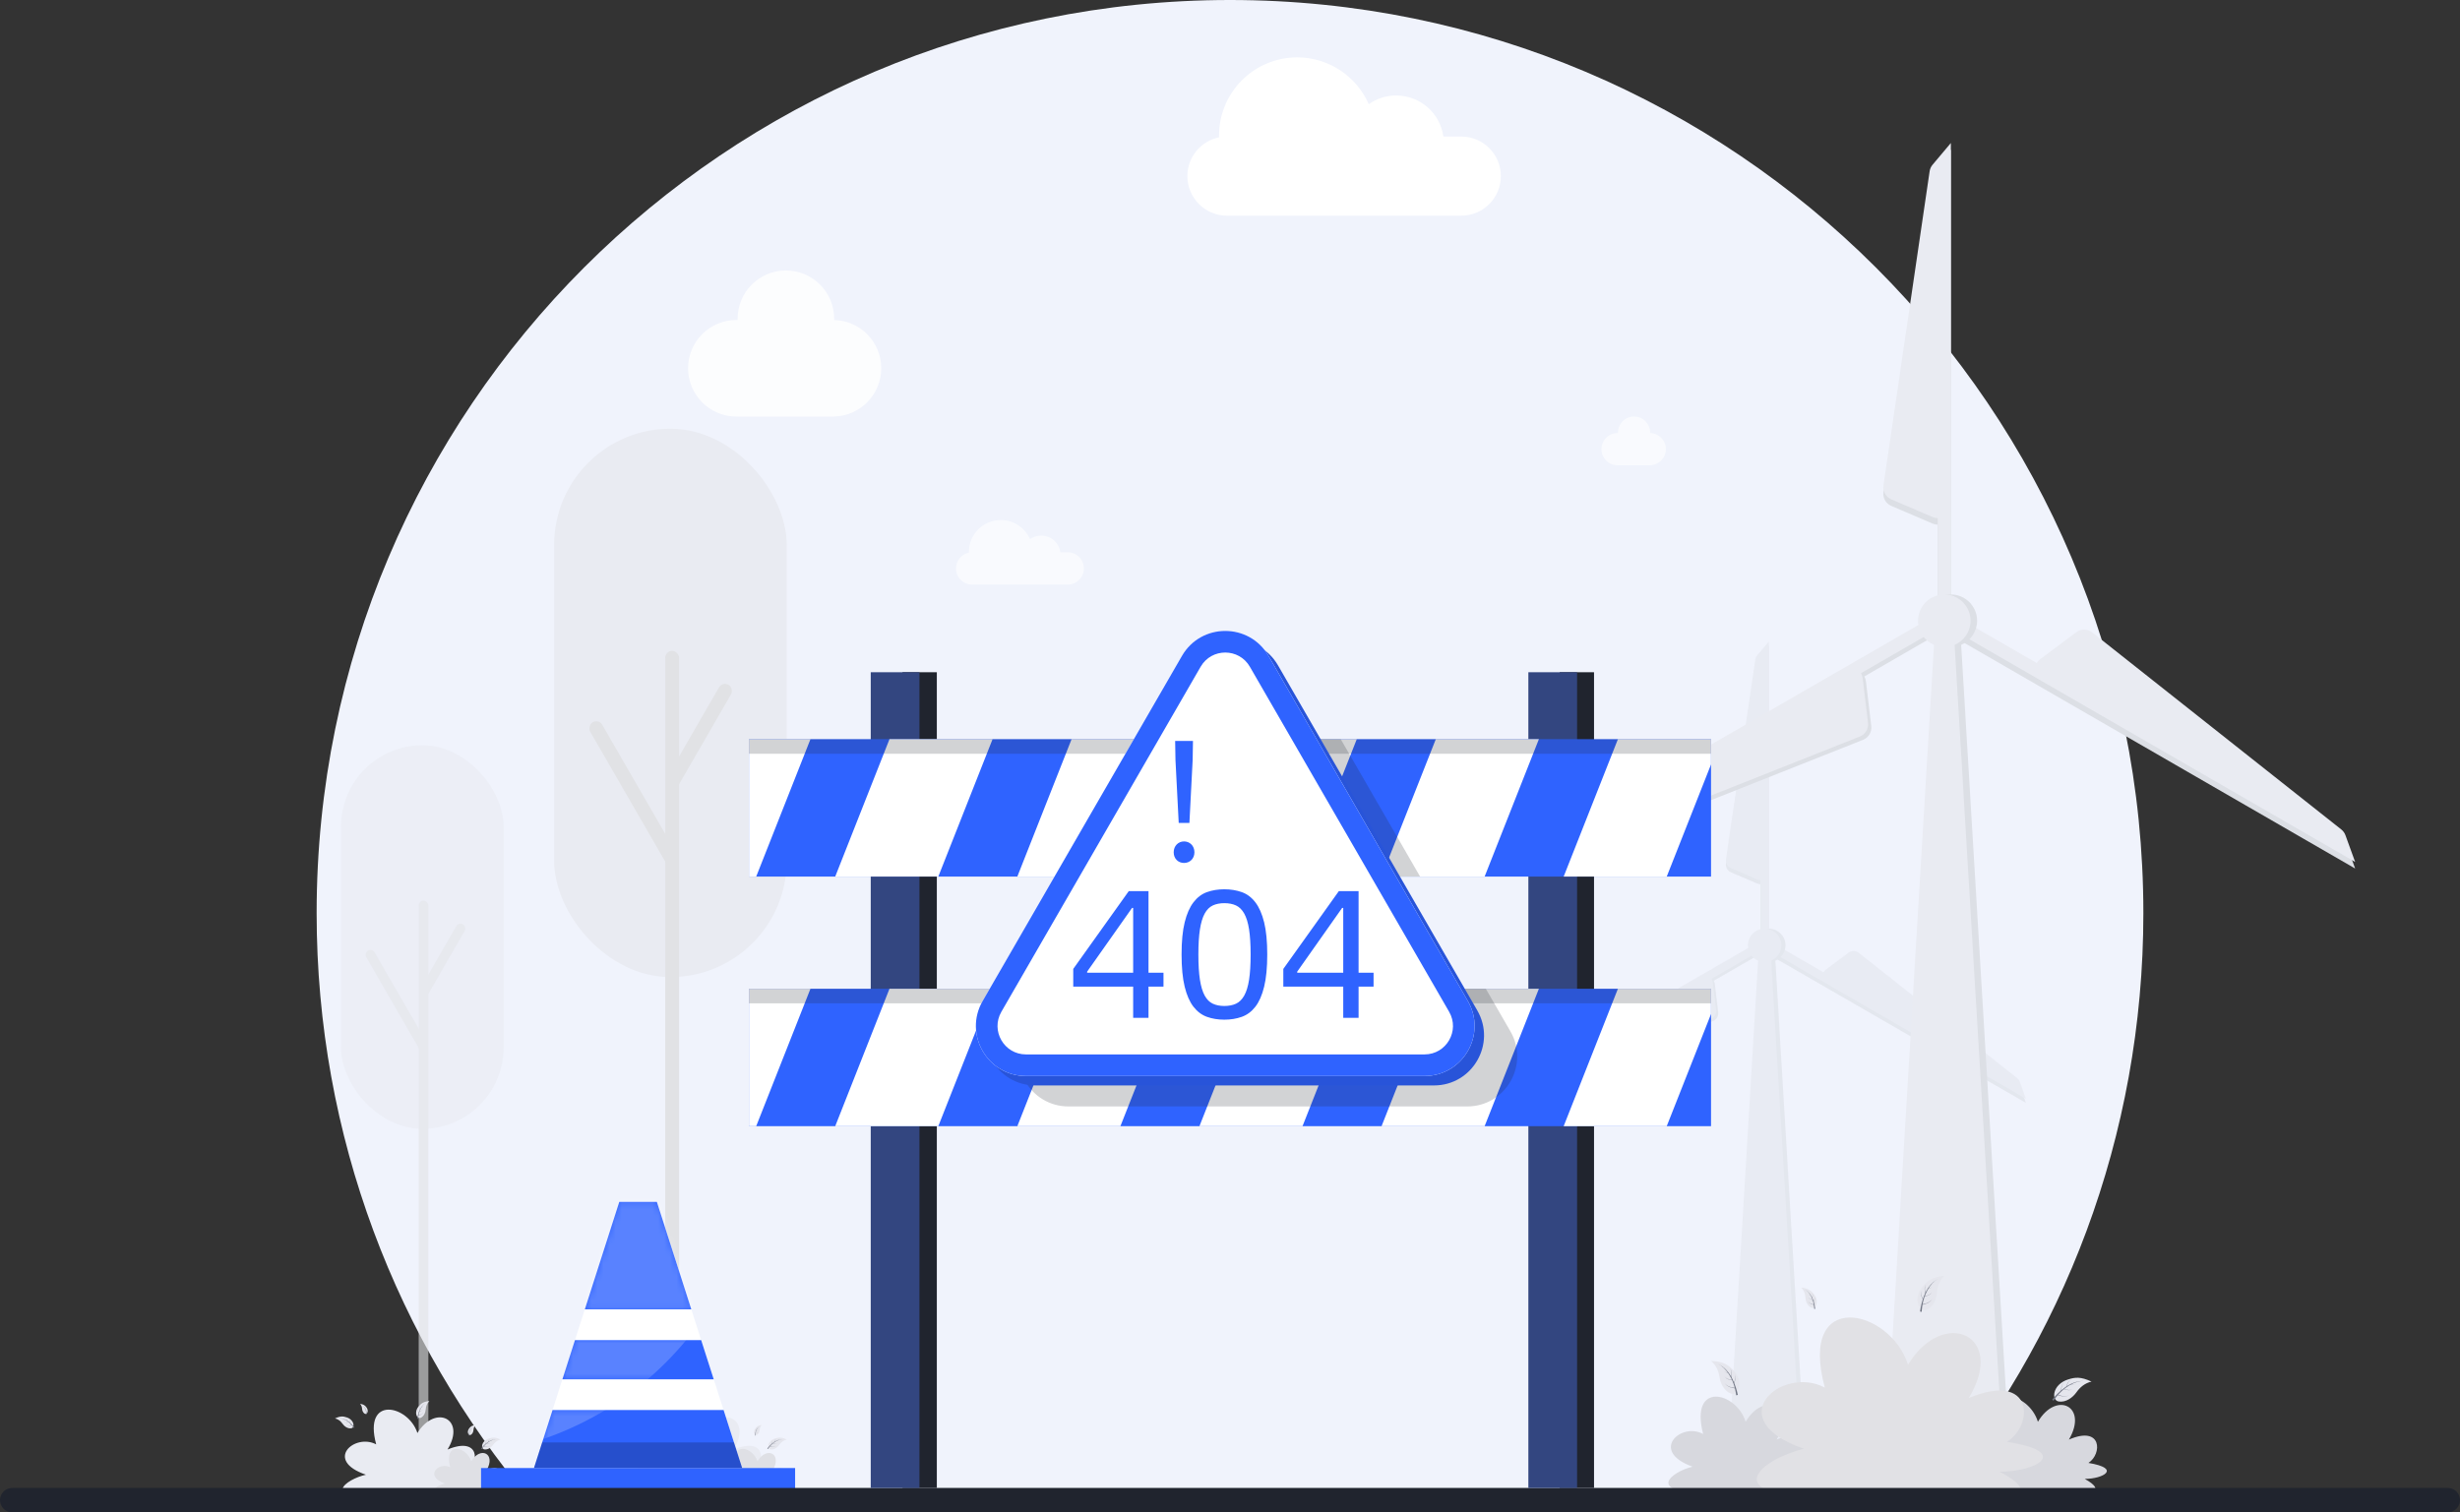 <svg xmlns="http://www.w3.org/2000/svg" xmlns:xlink="http://www.w3.org/1999/xlink" width="404" height="248.429" viewBox="0 0 404 248.429" fill="none">
<rect x="0" y="0" width="404" height="248.429" fill="#333333" stroke="none"/>
<path d="M316.902 246.429C338.807 220.355 352 186.718 352 150C352 67.157 284.843 0 202 0C119.157 0 52 67.157 52 150C52 186.718 65.193 220.355 87.098 246.429L316.902 246.429Z" fill-rule="evenodd"  fill="#F0F3FC" >
</path>
<g opacity="0.15">
<path d="M290.488 106.067L288.579 108.338C288.415 108.533 288.309 108.769 288.272 109.02L283.451 141.836C283.36 142.45 283.695 143.049 284.266 143.294L288.579 145.142C288.758 145.219 288.941 145.254 289.119 145.254L289.119 155.723C289.119 156.102 289.425 156.408 289.804 156.408C290.182 156.408 290.489 156.102 290.489 155.723L290.489 136.543C290.489 136.537 290.489 136.53 290.488 136.523L290.488 106.067Z" fill-rule="evenodd"  fill="#9D9FA4" >
</path>
<path d="M290.488 105.382L288.579 107.653C288.415 107.847 288.309 108.084 288.272 108.335L283.451 141.151C283.36 141.765 283.695 142.364 284.266 142.609L288.579 144.457C288.758 144.534 288.941 144.569 289.119 144.569L289.119 155.039C289.119 155.417 289.425 155.724 289.804 155.724C290.182 155.724 290.489 155.417 290.489 155.039L290.489 135.859C290.489 135.852 290.489 135.845 290.488 135.839L290.488 105.382Z" fill-rule="evenodd"  fill="#BCBEC4" >
</path>
<path d="M246.826 179.518L249.747 180.036C249.998 180.081 250.255 180.055 250.492 179.961L281.321 167.729C281.899 167.5 282.25 166.91 282.176 166.293L281.62 161.634C281.597 161.441 281.537 161.265 281.448 161.111L290.515 155.876C290.842 155.687 290.954 155.268 290.765 154.94C290.576 154.613 290.157 154.5 289.83 154.69L273.219 164.28C273.213 164.283 273.208 164.286 273.202 164.29L246.826 179.518Z" fill-rule="evenodd"  fill="#9D9FA4" >
</path>
<path d="M246.484 179.176L249.405 179.694C249.655 179.738 249.913 179.712 250.149 179.619L280.979 167.386C281.556 167.157 281.907 166.568 281.834 165.951L281.278 161.292C281.255 161.099 281.194 160.923 281.105 160.768L290.172 155.534C290.5 155.344 290.612 154.926 290.423 154.598C290.234 154.27 289.815 154.158 289.487 154.347L272.877 163.937C272.871 163.941 272.865 163.944 272.86 163.947L246.484 179.176Z" fill-rule="evenodd"  fill="#BCBEC4" >
</path>
<path d="M332.712 181.174L331.7 178.385C331.614 178.146 331.462 177.936 331.263 177.778L305.255 157.195C304.767 156.81 304.082 156.8 303.584 157.173L299.827 159.984C299.671 160.1 299.549 160.24 299.46 160.395L290.393 155.16C290.065 154.971 289.646 155.083 289.457 155.411C289.268 155.738 289.38 156.157 289.708 156.346L306.318 165.936C306.324 165.94 306.33 165.943 306.336 165.946L332.712 181.174Z" fill-rule="evenodd"  fill="#9D9FA4" >
</path>
<path d="M332.712 180.489L331.7 177.7C331.614 177.461 331.462 177.251 331.263 177.093L305.255 156.51C304.767 156.125 304.082 156.115 303.584 156.488L299.827 159.299C299.671 159.415 299.549 159.556 299.46 159.71L290.393 154.475C290.065 154.286 289.646 154.398 289.457 154.726C289.268 155.053 289.38 155.472 289.708 155.662L306.318 165.252C306.325 165.255 306.332 165.259 306.339 165.263L332.712 180.489Z" fill-rule="evenodd"  fill="#BCBEC4" >
</path>
<path d="M291.564 157.81C292.543 157.392 293.229 156.42 293.229 155.289C293.229 153.776 292.002 152.549 290.489 152.549C288.976 152.549 287.749 153.776 287.749 155.289C287.749 156.42 288.434 157.391 289.413 157.809L283.982 248.429L296.995 248.429L291.564 157.81Z" fill-rule="evenodd"  fill="#9D9FA4" >
</path>
<path d="M290.879 157.81C291.858 157.392 292.544 156.42 292.544 155.289C292.544 153.776 291.317 152.549 289.804 152.549C288.291 152.549 287.064 153.776 287.064 155.289C287.064 156.42 287.75 157.391 288.728 157.809L283.297 248.429L296.31 248.429L290.879 157.81Z" fill-rule="evenodd"  fill="#BCBEC4" >
</path>
</g>
<g opacity="0.6">
<rect  x="56" y="122.429" width="26.71" height="63" rx="13.355"    fill="#E9EBF2" >
</rect>
<rect  x="68.759" y="147.946" width="1.59" height="98.48" rx="0.795"    fill="#E1E2E5" >
</rect>
<rect  x="75.338" y="151.448" width="1.59" height="13.44" transform="rotate(30 75.338 151.448)" rx="0.795"    fill="#E1E2E5" >
</rect>
<rect  transform="matrix(0.866, -0.5, -0.5, -0.866, 69.201, 172.919)" x="0" y="0" width="1.59" height="18.91" rx="0.795"    fill="#E1E2E5" >
</rect>
</g>
<rect  x="91" y="70.429" width="38.2" height="90.08" rx="19.1"    fill="#E9EBF2" >
</rect>
<rect  x="109.245" y="106.917" width="2.28" height="140.82" rx="1.14"    fill="#E1E2E5" >
</rect>
<rect  x="118.653" y="111.925" width="2.28" height="19.22" transform="rotate(30 118.653 111.925)" rx="1.14"    fill="#E1E2E5" >
</rect>
<rect  transform="matrix(0.866, -0.5, -0.5, -0.866, 109.877, 142.627)" x="0" y="0" width="2.28" height="27.04" rx="1.14"    fill="#E1E2E5" >
</rect>
<g opacity="0.8">
<path d="M136.993 52.567C136.995 52.498 136.996 52.428 136.996 52.359C136.996 47.979 133.445 44.429 129.066 44.429C124.686 44.429 121.136 47.979 121.136 52.359C121.136 52.428 121.136 52.498 121.138 52.567C121.069 52.565 121 52.564 120.93 52.564C116.55 52.564 113 56.115 113 60.494C113 64.874 116.55 68.424 120.93 68.424C120.999 68.424 121.067 68.424 121.136 68.422L121.136 68.429L136.996 68.429L136.996 68.422C141.282 68.315 144.724 64.807 144.724 60.494C144.724 56.181 141.281 52.672 136.993 52.567Z" fill-rule="evenodd"  fill="#FFFFFF" >
</path>
</g>
<g opacity="0.6">
<path d="M271.001 71.141C271.002 71.119 271.002 71.096 271.002 71.074C271.002 69.613 269.818 68.429 268.357 68.429C266.896 68.429 265.712 69.613 265.712 71.074C265.712 71.096 265.712 71.119 265.713 71.141C265.69 71.141 265.668 71.141 265.645 71.141C264.184 71.141 263 72.325 263 73.786C263 75.246 264.184 76.431 265.645 76.431C265.667 76.431 265.69 76.43 265.712 76.43L265.712 76.432L271.002 76.432L271.002 76.43C272.431 76.393 273.578 75.223 273.578 73.786C273.578 72.347 272.43 71.177 271.001 71.141Z" fill-rule="evenodd"  fill="#FFFFFF" >
</path>
</g>
<path d="M224.788 17.116C222.805 12.59 218.287 9.429 213.03 9.429C205.944 9.429 200.2 15.173 200.2 22.259C200.2 22.359 200.201 22.459 200.203 22.558C197.235 23.159 195 25.783 195 28.929C195 32.519 197.91 35.429 201.5 35.429L239.98 35.429C243.57 35.429 246.48 32.519 246.48 28.929C246.48 25.339 243.57 22.429 239.98 22.429L237.042 22.429C236.517 18.62 233.249 15.686 229.296 15.686C227.617 15.686 226.062 16.215 224.788 17.116Z" fill-rule="evenodd"  fill="#FFFFFF" >
</path>
<g opacity="0.6">
<path d="M169.153 88.563C168.344 86.718 166.5 85.429 164.356 85.429C161.465 85.429 159.121 87.772 159.121 90.664C159.121 90.704 159.122 90.744 159.123 90.784C157.912 91.029 157 92.099 157 93.382C157 94.845 158.186 96.032 159.65 96.032L175.35 96.032C176.814 96.032 178 94.845 178 93.382C178 91.918 176.814 90.732 175.35 90.732L174.15 90.732C173.936 89.178 172.603 87.981 170.99 87.981C170.306 87.981 169.672 88.197 169.153 88.563Z" fill-rule="evenodd"  fill="#FFFFFF" >
</path>
</g>
<path d="M320.385 24.568L317.382 28.139C317.124 28.445 316.957 28.816 316.899 29.212L309.318 80.813C309.176 81.78 309.702 82.721 310.6 83.106L317.382 86.012C317.663 86.133 317.951 86.189 318.231 86.189L318.231 102.65C318.231 103.243 318.712 103.725 319.306 103.725C319.899 103.725 320.381 103.243 320.381 102.65L320.381 84.166C320.383 84.122 320.385 84.077 320.385 84.033L320.385 24.568Z" fill-rule="evenodd"  fill="#DCDFE5" >
</path>
<path d="M320.385 23.491L317.382 27.062C317.124 27.368 316.957 27.739 316.899 28.135L309.318 79.736C309.176 80.703 309.702 81.644 310.6 82.029L317.382 84.936C317.663 85.056 317.951 85.112 318.231 85.112L318.231 101.573C318.231 102.166 318.712 102.648 319.306 102.648C319.899 102.648 320.381 102.166 320.381 101.573L320.381 83.089C320.383 83.045 320.385 83.001 320.385 82.956L320.385 23.491Z" fill-rule="evenodd"  fill="#E9EBF2" >
</path>
<path d="M251.727 140.069L256.32 140.884C256.714 140.954 257.119 140.913 257.491 140.765L305.97 121.53C306.878 121.17 307.43 120.243 307.314 119.273L306.44 111.947C306.404 111.643 306.309 111.366 306.169 111.124L320.424 102.893C320.938 102.596 321.114 101.939 320.817 101.425C320.521 100.911 319.863 100.734 319.349 101.031L303.34 110.274C303.301 110.294 303.263 110.314 303.224 110.336L251.727 140.069Z" fill-rule="evenodd"  fill="#DCDFE5" >
</path>
<path d="M251.188 139.53L255.782 140.345C256.175 140.415 256.581 140.374 256.952 140.227L305.431 120.992C306.339 120.631 306.891 119.705 306.775 118.735L305.902 111.408C305.865 111.104 305.77 110.828 305.63 110.585L319.885 102.355C320.4 102.058 320.576 101.4 320.279 100.886C319.982 100.372 319.325 100.196 318.811 100.493L302.801 109.736C302.763 109.755 302.724 109.776 302.686 109.798L251.188 139.53Z" fill-rule="evenodd"  fill="#E9EBF2" >
</path>
<path d="M386.78 142.673L385.189 138.287C385.053 137.911 384.815 137.581 384.501 137.332L343.604 104.966C342.838 104.36 341.759 104.345 340.977 104.93L335.069 109.351C334.824 109.534 334.632 109.755 334.492 109.997L320.237 101.767C319.722 101.47 319.065 101.646 318.768 102.16C318.471 102.674 318.647 103.332 319.162 103.629L335.169 112.871C335.206 112.895 335.244 112.918 335.282 112.94L386.78 142.673Z" fill-rule="evenodd"  fill="#DCDFE5" >
</path>
<path d="M386.78 141.596L385.189 137.21C385.053 136.834 384.815 136.504 384.501 136.255L343.604 103.889C342.838 103.283 341.759 103.268 340.977 103.854L335.069 108.274C334.824 108.457 334.632 108.678 334.492 108.92L320.237 100.69C319.722 100.393 319.065 100.569 318.768 101.083C318.471 101.597 318.647 102.255 319.162 102.552L335.169 111.794C335.206 111.818 335.244 111.841 335.282 111.864L386.78 141.596Z" fill-rule="evenodd"  fill="#E9EBF2" >
</path>
<path d="M322.076 105.936C323.617 105.279 324.697 103.75 324.697 101.969C324.697 99.589 322.767 97.659 320.387 97.659C318.007 97.659 316.077 99.589 316.077 101.969C316.077 103.748 317.155 105.276 318.693 105.934L310.154 248.429L330.615 248.429L322.076 105.936Z" fill-rule="evenodd"  fill="#DCDFE5" >
</path>
<path d="M321 105.936C322.54 105.279 323.62 103.75 323.62 101.969C323.62 99.589 321.69 97.659 319.31 97.659C316.93 97.659 315 99.589 315 101.969C315 103.748 316.078 105.276 317.616 105.934L309.077 248.429L329.538 248.429L321 105.936Z" fill-rule="evenodd"  fill="#E9EBF2" >
</path>
<path d="M329.967 245.429L340.906 245.429C343.319 245.429 345.96 244.949 342.376 242.941C345.394 242.941 348.45 241.229 342.981 240.316C345.244 238.855 345.244 234.108 339.775 236.482C342.981 231.004 337.7 228.447 334.683 233.56C333.174 228.63 325.441 226.804 327.704 235.569C324.082 233.56 318.801 238.376 325.968 240.932C322.761 241.663 317.293 245.429 329.967 245.429Z"   fill="#D7D8DE" >
</path>
<path d="M281.967 245.429L292.906 245.429C295.319 245.429 297.96 244.949 294.376 242.941C297.394 242.941 300.45 241.229 294.981 240.316C297.244 238.855 297.244 234.108 291.775 236.482C294.981 231.004 289.7 228.447 286.683 233.56C285.174 228.63 277.441 226.804 279.704 235.569C276.082 233.56 270.801 238.376 277.968 240.932C274.761 241.663 269.293 245.429 281.967 245.429Z"   fill="#D7D8DE" >
</path>
<path d="M304.116 246.429L325.538 246.429C330.263 246.429 335.434 245.53 328.416 241.764C334.326 241.764 340.312 238.554 329.601 236.843C334.033 234.104 334.033 225.202 323.322 229.653C329.601 219.382 319.259 214.589 313.35 224.175C310.395 214.931 295.252 211.508 299.684 227.941C292.59 224.175 282.248 233.205 296.283 237.998C290.004 239.367 279.296 246.429 304.116 246.429Z"   fill="#E1E1E5" >
</path>
<path d="M280.992 223.572C281.842 224.259 282.26 225.262 282.403 226.26C282.552 227.293 283.151 228.551 284.318 228.933C285.486 229.315 286.553 226.932 284.561 224.982C283.738 224.175 282.981 223.633 280.992 223.572Z"   fill="#E5E6ED" >
</path>
<path d="M285.398 229.146C285.112 227.79 284.302 225.025 282.138 224.049C283.28 224.551 284.766 226.329 285.133 229.213L285.398 229.146Z"   fill="#727785" >
</path>
<path d="M284.306 226.23C284.382 225.91 284.488 225.235 284.123 224.806C284.317 225.03 284.455 225.562 284.242 226.218L284.306 226.23Z"   fill="#727785" >
</path>
<path d="M283.817 225.518C283.647 225.505 283.296 225.45 283.128 225.19C283.215 225.327 283.463 225.486 283.819 225.482L283.817 225.518Z"   fill="#727785" >
</path>
<path d="M284.758 227.216C284.914 226.927 285.19 226.301 284.948 225.793C285.078 226.059 285.075 226.609 284.7 227.188L284.758 227.216Z"   fill="#727785" >
</path>
<path d="M284.528 226.728C284.2 226.705 283.524 226.603 283.225 226.125C283.379 226.378 283.845 226.67 284.535 226.664L284.528 226.728Z"   fill="#727785" >
</path>
<path d="M284.975 228.073C284.534 228.026 283.625 227.855 283.206 227.162C283.423 227.528 284.058 227.964 284.982 227.981L284.975 228.073Z"   fill="#727785" >
</path>
<path d="M343.489 226.96C342.419 227.186 341.591 227.889 341.01 228.713C340.408 229.566 339.303 230.414 338.089 230.224C336.876 230.033 337.009 227.426 339.669 226.594C340.769 226.25 341.69 226.111 343.489 226.96Z"   fill="#E5E6ED" >
</path>
<path d="M337.031 229.922C337.902 228.844 339.88 226.75 342.251 226.864C341.006 226.792 338.874 227.7 337.236 230.102L337.031 229.922Z"   fill="#727785" >
</path>
<path d="M339.329 227.822C339.407 227.503 339.619 226.853 340.139 226.637C339.865 226.748 339.499 227.159 339.392 227.84L339.329 227.822Z"   fill="#727785" >
</path>
<path d="M340.089 227.41C340.245 227.475 340.583 227.586 340.851 227.431C340.711 227.514 340.417 227.543 340.103 227.377L340.089 227.41Z"   fill="#727785" >
</path>
<path d="M338.478 228.494C338.471 228.166 338.509 227.483 338.956 227.141C338.719 227.318 338.472 227.809 338.543 228.496L338.478 228.494Z"   fill="#727785" >
</path>
<path d="M338.905 228.165C339.208 228.293 339.856 228.509 340.339 228.22C340.087 228.374 339.539 228.423 338.928 228.104L338.905 228.165Z"   fill="#727785" >
</path>
<path d="M337.895 229.159C338.309 229.318 339.197 229.579 339.885 229.152C339.526 229.38 338.762 229.479 337.931 229.074L337.895 229.159Z"   fill="#727785" >
</path>
<path d="M319.313 209.569C318.516 210.316 318.171 211.347 318.101 212.352C318.029 213.394 317.522 214.692 316.386 215.158C315.249 215.624 314.012 213.325 315.856 211.235C316.619 210.371 317.335 209.775 319.313 209.569Z"   fill="#E5E6ED" >
</path>
<path d="M315.324 215.449C315.511 214.075 316.118 211.259 318.205 210.129C317.103 210.711 315.75 212.593 315.594 215.496L315.324 215.449Z"   fill="#727785" >
</path>
<path d="M316.202 212.461C316.103 212.148 315.948 211.482 316.281 211.028C316.103 211.265 316.004 211.806 316.265 212.444L316.202 212.461Z"   fill="#727785" >
</path>
<path d="M316.638 211.715C316.806 211.69 317.152 211.61 317.301 211.338C317.224 211.481 316.988 211.658 316.633 211.68L316.638 211.715Z"   fill="#727785" >
</path>
<path d="M315.822 213.478C315.646 213.2 315.325 212.597 315.529 212.072C315.419 212.347 315.462 212.895 315.878 213.445L315.822 213.478Z"   fill="#727785" >
</path>
<path d="M316.017 212.974C316.342 212.927 317.009 212.776 317.272 212.278C317.137 212.541 316.693 212.867 316.005 212.911L316.017 212.974Z"   fill="#727785" >
</path>
<path d="M315.668 214.348C316.104 214.27 316.999 214.033 317.366 213.311C317.177 213.692 316.575 214.172 315.654 214.257L315.668 214.348Z"   fill="#727785" >
</path>
<path d="M295.807 211.511C296.271 211.956 296.466 212.565 296.5 213.157C296.535 213.771 296.824 214.538 297.489 214.821C298.155 215.103 298.899 213.759 297.829 212.516C297.387 212.002 296.97 211.647 295.807 211.511Z"   fill="#E5E6ED" >
</path>
<path d="M298.112 214.999C298.012 214.19 297.675 212.529 296.456 211.848C297.1 212.199 297.882 213.316 297.953 215.025L298.112 214.999Z"   fill="#727785" >
</path>
<path d="M297.617 213.236C297.678 213.052 297.774 212.661 297.581 212.392C297.684 212.532 297.738 212.851 297.58 213.225L297.617 213.236Z"   fill="#727785" >
</path>
<path d="M297.366 212.793C297.267 212.777 297.064 212.727 296.979 212.566C297.023 212.651 297.16 212.757 297.369 212.773L297.366 212.793Z"   fill="#727785" >
</path>
<path d="M297.833 213.836C297.939 213.674 298.132 213.321 298.016 213.011C298.078 213.173 298.049 213.496 297.8 213.816L297.833 213.836Z"   fill="#727785" >
</path>
<path d="M297.722 213.539C297.531 213.508 297.14 213.415 296.989 213.12C297.067 213.275 297.325 213.47 297.73 213.501L297.722 213.539Z"   fill="#727785" >
</path>
<path d="M297.917 214.349C297.661 214.3 297.136 214.154 296.926 213.727C297.034 213.952 297.385 214.239 297.926 214.296L297.917 214.349Z"   fill="#727785" >
</path>
<path d="M63.976 246.429L74.59 246.429C76.931 246.429 79.493 245.983 76.016 244.117C78.944 244.117 81.909 242.527 76.603 241.679C78.799 240.322 78.799 235.912 73.492 238.117C76.603 233.028 71.479 230.653 68.551 235.403C67.087 230.823 59.584 229.127 61.78 237.269C58.265 235.403 53.141 239.877 60.095 242.252C56.984 242.93 51.678 246.429 63.976 246.429Z"   fill="#E9EBF2" >
</path>
<path d="M75.056 245.933L80.476 245.933C81.672 245.933 82.98 245.696 81.204 244.701C82.7 244.701 84.214 243.852 81.504 243.4C82.626 242.676 82.626 240.324 79.916 241.5C81.504 238.786 78.888 237.52 77.393 240.053C76.645 237.61 72.814 236.706 73.935 241.048C72.14 240.053 69.524 242.439 73.075 243.705C71.486 244.067 68.777 245.933 75.056 245.933Z"   fill="#DFE0E5" >
</path>
<path d="M55.018 233.009C55.548 233.121 55.959 233.469 56.246 233.877C56.545 234.3 57.093 234.72 57.694 234.626C58.295 234.531 58.229 233.24 56.911 232.827C56.366 232.657 55.91 232.588 55.018 233.009Z"   fill="#E5E6ED" >
</path>
<path d="M58.218 234.476C57.786 233.942 56.806 232.905 55.632 232.961C56.248 232.925 57.305 233.375 58.116 234.566L58.218 234.476Z"   fill="#727785" >
</path>
<path d="M57.079 233.436C57.041 233.277 56.936 232.955 56.678 232.848C56.814 232.903 56.995 233.107 57.048 233.444L57.079 233.436Z"   fill="#727785" >
</path>
<path d="M56.703 233.231C56.625 233.264 56.458 233.319 56.325 233.242C56.395 233.283 56.54 233.297 56.696 233.215L56.703 233.231Z"   fill="#727785" >
</path>
<path d="M57.501 233.769C57.505 233.606 57.486 233.268 57.264 233.098C57.382 233.186 57.504 233.429 57.469 233.769L57.501 233.769Z"   fill="#727785" >
</path>
<path d="M57.29 233.606C57.139 233.669 56.818 233.776 56.579 233.633C56.704 233.709 56.975 233.734 57.278 233.575L57.29 233.606Z"   fill="#727785" >
</path>
<path d="M57.79 234.098C57.585 234.177 57.145 234.306 56.804 234.094C56.982 234.207 57.361 234.256 57.772 234.056L57.79 234.098Z"   fill="#727785" >
</path>
<path d="M82.207 236.477C81.677 236.589 81.266 236.937 80.979 237.345C80.68 237.768 80.133 238.188 79.531 238.094C78.93 237.999 78.996 236.708 80.314 236.295C80.859 236.125 81.315 236.056 82.207 236.477Z"   fill="#E5E6ED" >
</path>
<path d="M79.007 237.945C79.439 237.411 80.419 236.373 81.593 236.429C80.977 236.394 79.921 236.844 79.109 238.034L79.007 237.945Z"   fill="#727785" >
</path>
<path d="M80.146 236.904C80.184 236.746 80.289 236.424 80.547 236.317C80.411 236.371 80.23 236.575 80.177 236.913L80.146 236.904Z"   fill="#727785" >
</path>
<path d="M80.522 236.699C80.6 236.732 80.767 236.787 80.9 236.71C80.831 236.751 80.685 236.765 80.529 236.684L80.522 236.699Z"   fill="#727785" >
</path>
<path d="M79.724 237.237C79.721 237.074 79.739 236.736 79.961 236.566C79.844 236.654 79.721 236.898 79.756 237.238L79.724 237.237Z"   fill="#727785" >
</path>
<path d="M79.936 237.074C80.086 237.137 80.407 237.244 80.646 237.101C80.521 237.178 80.25 237.202 79.947 237.044L79.936 237.074Z"   fill="#727785" >
</path>
<path d="M79.435 237.566C79.64 237.645 80.08 237.774 80.421 237.563C80.243 237.676 79.865 237.725 79.453 237.524L79.435 237.566Z"   fill="#727785" >
</path>
<path d="M70.515 230.148C70.119 230.518 69.949 231.029 69.914 231.527C69.878 232.043 69.627 232.687 69.064 232.917C68.501 233.148 67.888 232.009 68.802 230.974C69.18 230.545 69.534 230.25 70.515 230.148Z"   fill="#E5E6ED" >
</path>
<path d="M68.538 233.061C68.631 232.381 68.932 230.986 69.965 230.425C69.419 230.714 68.749 231.646 68.672 233.085L68.538 233.061Z"   fill="#727785" >
</path>
<path d="M68.973 231.581C68.924 231.426 68.847 231.096 69.012 230.871C68.924 230.988 68.875 231.256 69.004 231.573L68.973 231.581Z"   fill="#727785" >
</path>
<path d="M69.189 231.211C69.272 231.199 69.444 231.159 69.517 231.024C69.48 231.096 69.362 231.183 69.187 231.194L69.189 231.211Z"   fill="#727785" >
</path>
<path d="M68.785 232.084C68.698 231.947 68.538 231.648 68.64 231.388C68.585 231.524 68.606 231.796 68.813 232.068L68.785 232.084Z"   fill="#727785" >
</path>
<path d="M68.881 231.835C69.043 231.812 69.373 231.737 69.503 231.49C69.436 231.62 69.216 231.782 68.875 231.804L68.881 231.835Z"   fill="#727785" >
</path>
<path d="M68.709 232.516C68.924 232.477 69.368 232.36 69.55 232.002C69.456 232.191 69.158 232.429 68.702 232.471L68.709 232.516Z"   fill="#727785" >
</path>
<path d="M59.123 230.615C59.352 230.835 59.449 231.137 59.466 231.43C59.483 231.734 59.626 232.115 59.956 232.255C60.285 232.394 60.654 231.729 60.124 231.113C59.905 230.858 59.699 230.682 59.123 230.615Z"   fill="#E5E6ED" >
</path>
<path d="M60.264 232.343C60.215 231.942 60.048 231.119 59.444 230.782C59.763 230.956 60.15 231.509 60.185 232.356L60.264 232.343Z"   fill="#727785" >
</path>
<path d="M60.019 231.469C60.049 231.378 60.097 231.185 60.001 231.051C60.052 231.121 60.079 231.279 60.001 231.464L60.019 231.469Z"   fill="#727785" >
</path>
<path d="M59.895 231.25C59.846 231.242 59.745 231.217 59.703 231.138C59.725 231.18 59.793 231.232 59.896 231.24L59.895 231.25Z"   fill="#727785" >
</path>
<path d="M60.126 231.767C60.178 231.687 60.274 231.512 60.216 231.358C60.248 231.439 60.233 231.598 60.11 231.757L60.126 231.767Z"   fill="#727785" >
</path>
<path d="M60.071 231.619C59.976 231.604 59.783 231.558 59.708 231.412C59.746 231.489 59.874 231.585 60.075 231.601L60.071 231.619Z"   fill="#727785" >
</path>
<path d="M60.168 232.021C60.041 231.996 59.781 231.924 59.676 231.712C59.73 231.824 59.904 231.966 60.172 231.994L60.168 232.021Z"   fill="#727785" >
</path>
<path d="M78.103 234.083C77.873 234.304 77.776 234.605 77.76 234.899C77.742 235.203 77.599 235.583 77.269 235.723C76.94 235.863 76.571 235.197 77.101 234.581C77.32 234.326 77.527 234.15 78.103 234.083Z"   fill="#E5E6ED" >
</path>
<path d="M76.961 235.811C77.011 235.41 77.177 234.587 77.782 234.25C77.463 234.424 77.075 234.977 77.04 235.824L76.961 235.811Z"   fill="#727785" >
</path>
<path d="M77.206 234.937C77.176 234.846 77.129 234.653 77.224 234.519C77.173 234.589 77.146 234.747 77.224 234.932L77.206 234.937Z"   fill="#727785" >
</path>
<path d="M77.331 234.718C77.379 234.71 77.48 234.686 77.522 234.606C77.501 234.648 77.432 234.7 77.329 234.708L77.331 234.718Z"   fill="#727785" >
</path>
<path d="M77.099 235.235C77.047 235.155 76.951 234.98 77.009 234.826C76.978 234.907 76.992 235.066 77.115 235.225L77.099 235.235Z"   fill="#727785" >
</path>
<path d="M77.154 235.088C77.249 235.073 77.442 235.026 77.517 234.88C77.479 234.957 77.351 235.054 77.15 235.069L77.154 235.088Z"   fill="#727785" >
</path>
<path d="M77.058 235.489C77.184 235.465 77.444 235.392 77.549 235.181C77.495 235.292 77.321 235.435 77.053 235.463L77.058 235.489Z"   fill="#727785" >
</path>
<path d="M110.976 246.429L121.59 246.429C123.931 246.429 126.493 245.983 123.016 244.117C125.943 244.117 128.909 242.527 123.603 241.679C125.799 240.322 125.799 235.912 120.492 238.117C123.603 233.028 118.479 230.653 115.551 235.403C114.087 230.823 106.584 229.127 108.78 237.269C105.265 235.403 100.141 239.877 107.095 242.252C103.984 242.93 98.678 246.429 110.976 246.429Z"   fill="#E9EBF2" >
</path>
<path d="M122.056 245.933L127.476 245.933C128.672 245.933 129.98 245.696 128.204 244.701C129.7 244.701 131.214 243.852 128.504 243.4C129.626 242.676 129.626 240.324 126.916 241.5C128.504 238.786 125.888 237.52 124.393 240.053C123.645 237.61 119.814 236.706 120.935 241.048C119.14 240.053 116.524 242.439 120.075 243.705C118.486 244.067 115.777 245.933 122.056 245.933Z"   fill="#DFE0E5" >
</path>
<path d="M102.018 233.009C102.548 233.121 102.959 233.469 103.247 233.877C103.545 234.3 104.093 234.72 104.694 234.626C105.295 234.531 105.229 233.24 103.911 232.827C103.366 232.657 102.91 232.588 102.018 233.009Z"   fill="#E5E6ED" >
</path>
<path d="M105.218 234.476C104.787 233.942 103.806 232.905 102.632 232.961C103.248 232.925 104.305 233.375 105.116 234.566L105.218 234.476Z"   fill="#727785" >
</path>
<path d="M104.079 233.436C104.041 233.277 103.936 232.955 103.678 232.848C103.814 232.903 103.995 233.107 104.048 233.444L104.079 233.436Z"   fill="#727785" >
</path>
<path d="M103.703 233.231C103.625 233.264 103.458 233.319 103.325 233.242C103.395 233.283 103.54 233.297 103.696 233.215L103.703 233.231Z"   fill="#727785" >
</path>
<path d="M104.501 233.769C104.505 233.606 104.486 233.268 104.265 233.098C104.382 233.186 104.504 233.429 104.469 233.769L104.501 233.769Z"   fill="#727785" >
</path>
<path d="M104.29 233.606C104.139 233.669 103.818 233.776 103.579 233.633C103.704 233.709 103.975 233.734 104.278 233.575L104.29 233.606Z"   fill="#727785" >
</path>
<path d="M104.79 234.098C104.585 234.177 104.145 234.306 103.804 234.094C103.982 234.207 104.361 234.256 104.772 234.056L104.79 234.098Z"   fill="#727785" >
</path>
<path d="M129.207 236.477C128.677 236.589 128.267 236.937 127.979 237.345C127.681 237.768 127.133 238.188 126.531 238.094C125.93 237.999 125.996 236.708 127.314 236.295C127.859 236.125 128.315 236.056 129.207 236.477Z"   fill="#E5E6ED" >
</path>
<path d="M126.007 237.945C126.439 237.411 127.419 236.373 128.593 236.429C127.977 236.394 126.921 236.844 126.109 238.034L126.007 237.945Z"   fill="#727785" >
</path>
<path d="M127.146 236.904C127.184 236.746 127.289 236.424 127.547 236.317C127.411 236.371 127.23 236.575 127.177 236.913L127.146 236.904Z"   fill="#727785" >
</path>
<path d="M127.522 236.699C127.6 236.732 127.767 236.787 127.9 236.71C127.831 236.751 127.685 236.765 127.529 236.684L127.522 236.699Z"   fill="#727785" >
</path>
<path d="M126.724 237.237C126.721 237.074 126.739 236.736 126.961 236.566C126.843 236.654 126.721 236.898 126.756 237.238L126.724 237.237Z"   fill="#727785" >
</path>
<path d="M126.936 237.074C127.086 237.137 127.407 237.244 127.646 237.101C127.521 237.178 127.25 237.202 126.947 237.044L126.936 237.074Z"   fill="#727785" >
</path>
<path d="M126.435 237.566C126.64 237.645 127.08 237.774 127.421 237.563C127.243 237.676 126.865 237.725 126.453 237.524L126.435 237.566Z"   fill="#727785" >
</path>
<path d="M117.515 230.148C117.119 230.518 116.949 231.029 116.914 231.527C116.878 232.043 116.627 232.687 116.064 232.917C115.501 233.148 114.888 232.009 115.802 230.974C116.18 230.545 116.534 230.25 117.515 230.148Z"   fill="#E5E6ED" >
</path>
<path d="M115.538 233.061C115.631 232.381 115.932 230.986 116.965 230.425C116.419 230.714 115.749 231.646 115.672 233.085L115.538 233.061Z"   fill="#727785" >
</path>
<path d="M115.973 231.581C115.924 231.426 115.847 231.096 116.012 230.871C115.924 230.988 115.875 231.256 116.004 231.573L115.973 231.581Z"   fill="#727785" >
</path>
<path d="M116.189 231.211C116.272 231.199 116.444 231.159 116.517 231.024C116.479 231.096 116.362 231.183 116.187 231.194L116.189 231.211Z"   fill="#727785" >
</path>
<path d="M115.785 232.084C115.697 231.947 115.538 231.648 115.64 231.388C115.585 231.524 115.606 231.796 115.813 232.068L115.785 232.084Z"   fill="#727785" >
</path>
<path d="M115.881 231.835C116.042 231.812 116.373 231.737 116.503 231.49C116.436 231.62 116.216 231.782 115.875 231.804L115.881 231.835Z"   fill="#727785" >
</path>
<path d="M115.709 232.516C115.925 232.477 116.368 232.36 116.55 232.002C116.456 232.191 116.158 232.429 115.702 232.471L115.709 232.516Z"   fill="#727785" >
</path>
<path d="M106.122 230.615C106.352 230.835 106.449 231.137 106.466 231.43C106.483 231.734 106.626 232.115 106.956 232.255C107.285 232.394 107.654 231.729 107.124 231.113C106.905 230.858 106.699 230.682 106.122 230.615Z"   fill="#E5E6ED" >
</path>
<path d="M107.264 232.343C107.215 231.942 107.048 231.119 106.444 230.782C106.763 230.956 107.15 231.509 107.185 232.356L107.264 232.343Z"   fill="#727785" >
</path>
<path d="M107.019 231.469C107.049 231.378 107.097 231.185 107.001 231.051C107.052 231.121 107.079 231.279 107.001 231.464L107.019 231.469Z"   fill="#727785" >
</path>
<path d="M106.895 231.25C106.846 231.242 106.745 231.217 106.703 231.138C106.725 231.18 106.793 231.232 106.896 231.24L106.895 231.25Z"   fill="#727785" >
</path>
<path d="M107.126 231.767C107.178 231.687 107.274 231.512 107.216 231.358C107.248 231.439 107.233 231.598 107.11 231.757L107.126 231.767Z"   fill="#727785" >
</path>
<path d="M107.071 231.619C106.976 231.604 106.783 231.558 106.708 231.412C106.746 231.489 106.874 231.585 107.075 231.601L107.071 231.619Z"   fill="#727785" >
</path>
<path d="M107.168 232.021C107.041 231.996 106.781 231.924 106.677 231.712C106.73 231.824 106.904 231.966 107.172 231.994L107.168 232.021Z"   fill="#727785" >
</path>
<path d="M125.103 234.083C124.873 234.304 124.776 234.605 124.759 234.899C124.742 235.203 124.599 235.583 124.27 235.723C123.94 235.863 123.571 235.197 124.101 234.581C124.32 234.326 124.527 234.15 125.103 234.083Z"   fill="#E5E6ED" >
</path>
<path d="M123.961 235.811C124.011 235.41 124.178 234.587 124.782 234.25C124.463 234.424 124.075 234.977 124.04 235.824L123.961 235.811Z"   fill="#727785" >
</path>
<path d="M124.206 234.937C124.176 234.846 124.129 234.653 124.224 234.519C124.173 234.589 124.146 234.747 124.224 234.932L124.206 234.937Z"   fill="#727785" >
</path>
<path d="M124.33 234.718C124.379 234.71 124.48 234.686 124.522 234.606C124.501 234.648 124.432 234.7 124.329 234.708L124.33 234.718Z"   fill="#727785" >
</path>
<path d="M124.099 235.235C124.047 235.155 123.951 234.98 124.009 234.826C123.977 234.907 123.992 235.066 124.115 235.225L124.099 235.235Z"   fill="#727785" >
</path>
<path d="M124.154 235.088C124.249 235.073 124.442 235.026 124.517 234.88C124.479 234.957 124.351 235.054 124.15 235.069L124.154 235.088Z"   fill="#727785" >
</path>
<path d="M124.057 235.489C124.184 235.465 124.444 235.392 124.549 235.181C124.495 235.292 124.321 235.435 124.053 235.463L124.057 235.489Z"   fill="#727785" >
</path>
<path d="M101.705 197.429L107.872 197.429L121.887 241.157L87.689 241.157L101.705 197.429Z"   fill="#FFFFFF" >
</path>
<path d="M107.872 197.429L101.705 197.429L96.045 215.088L113.532 215.088L107.872 197.429ZM115.15 220.138L94.426 220.138L92.361 226.581L117.215 226.581L115.15 220.138ZM118.834 231.631L90.743 231.631L87.689 241.157L121.887 241.157L118.834 231.631Z" fill-rule="evenodd"  fill="#2F63FF" >
</path>
<rect x="79" y="241.157" width="51.58" height="3.92"   fill="#2F63FF" >
</rect>
<path d="M120.539 236.952L89.037 236.952L87.691 241.152L121.885 241.152L120.539 236.952Z" fill-rule="evenodd"  fill="#000000" fill-opacity="0.2">
</path>
<g mask="url(#mask-yAtLyrYp9SDbIVn-oHid7)">
<circle cx="72.27" cy="186.775" r="52.415"   fill="#FFFFFF" fill-opacity="0.2">
</circle>
</g>
<path    stroke="rgba(32, 36, 46, 1)" stroke-width="4" stroke-linejoin="round" stroke-linecap="round"  d="M2 246.429L402 246.429">
</path>
<rect x="148.214" y="110.429" width="5.64" height="134"   fill="#20242E" >
</rect>
<rect x="143" y="110.429" width="8" height="134"   fill="#334680" >
</rect>
<rect x="256.143" y="110.429" width="5.64" height="134"   fill="#20242E" >
</rect>
<rect x="251" y="110.429" width="8" height="134"   fill="#334680" >
</rect>
<rect x="123" y="121.429" width="158" height="22.57"   fill="#2F63FF" >
</rect>
<path d="M133.098 121.429L123 121.429L123 143.999L124.189 143.999L133.098 121.429ZM137.167 143.999L146.076 121.429L163.005 121.429L154.096 143.999L137.167 143.999ZM167.074 143.999L184.003 143.999L192.912 121.429L175.983 121.429L167.074 143.999ZM205.891 121.429L196.981 143.999L213.91 143.999L222.819 121.429L205.891 121.429ZM235.798 121.429L226.889 143.999L243.817 143.999L252.726 121.429L235.798 121.429ZM265.705 121.429L256.796 143.999L273.724 143.999L281 125.567L281 121.429L265.705 121.429Z" fill-rule="evenodd"  fill="#FFFFFF" >
</path>
<g opacity="0.2">
<path d="M185.22 143.999L198.25 121.429L220.19 121.429L233.22 143.999L185.22 143.999Z" fill-rule="evenodd"  fill="#20242E" >
</path>
</g>
<g opacity="0.2">
<rect x="123" y="121.429" width="158" height="2.39"   fill="#20242E" >
</rect>
</g>
<rect x="123" y="162.429" width="158" height="22.57"   fill="#2F63FF" >
</rect>
<path d="M133.098 162.429L123 162.429L123 184.999L124.189 184.999L133.098 162.429ZM137.167 184.999L146.076 162.429L163.005 162.429L154.096 184.999L137.167 184.999ZM167.074 184.999L184.003 184.999L192.912 162.429L175.983 162.429L167.074 184.999ZM205.891 162.429L196.981 184.999L213.91 184.999L222.819 162.429L205.891 162.429ZM235.798 162.429L226.889 184.999L243.817 184.999L252.726 162.429L235.798 162.429ZM265.705 162.429L256.796 184.999L273.724 184.999L281 166.567L281 162.429L265.705 162.429Z" fill-rule="evenodd"  fill="#FFFFFF" >
</path>
<g opacity="0.2">
<path d="M244.016 162.429L248.061 169.436C251.223 174.913 247.271 181.759 240.947 181.759L175.493 181.759C169.169 181.759 165.217 174.913 168.379 169.436L172.424 162.429L244.016 162.429Z" fill-rule="evenodd"  fill="#20242E" >
</path>
</g>
<g opacity="0.2">
<rect x="123" y="162.429" width="158" height="2.39"   fill="#20242E" >
</rect>
</g>
<path     fill="#2854D9"  d="M209.884 109.301L242.61 165.985C245.772 171.462 241.82 178.308 235.496 178.308L170.043 178.308C163.719 178.308 159.766 171.462 162.928 165.985L195.655 109.301C198.817 103.824 206.722 103.824 209.884 109.301Z">
</path>
<path     fill="#FFFFFF"  d="M208.335 107.752L241.061 164.436C244.223 169.913 240.271 176.759 233.947 176.759L168.493 176.759C162.169 176.759 158.217 169.913 161.379 164.436L194.105 107.752C197.267 102.275 205.173 102.275 208.335 107.752Z">
</path>
<path fill-rule="evenodd"  fill="rgba(47, 99, 255, 1)"  d="M241.061 164.436L208.335 107.752C205.173 102.275 197.267 102.275 194.105 107.752L161.379 164.436C158.217 169.913 162.169 176.759 168.493 176.759L233.947 176.759C240.271 176.759 244.223 169.913 241.061 164.436ZM197.178 109.526C198.974 106.414 203.466 106.414 205.262 109.526L237.988 166.21C239.785 169.321 237.539 173.211 233.947 173.211L168.493 173.211C164.901 173.211 162.655 169.321 164.452 166.21L197.178 109.526Z">
</path>
<g >
<path     fill="#2F63FF"  d="M191.077 162.074L188.617 162.074L188.617 167.204L186.097 167.204L186.097 162.074L176.257 162.074L176.257 159.164L185.377 146.384L188.617 146.384L188.617 159.794L191.077 159.794L191.077 162.074ZM186.097 159.794L186.097 149.144L185.917 149.144L178.537 159.614L178.537 159.794L186.097 159.794ZM201.067 167.504Q199.507 167.504 198.217 167.039Q196.927 166.574 195.997 165.374Q195.067 164.174 194.557 162.089Q194.047 160.004 194.047 156.794Q194.047 153.584 194.557 151.514Q195.067 149.444 195.997 148.229Q196.927 147.014 198.217 146.549Q199.507 146.084 201.067 146.084Q202.627 146.084 203.932 146.549Q205.237 147.014 206.167 148.229Q207.097 149.444 207.607 151.514Q208.117 153.584 208.117 156.794Q208.117 160.004 207.607 162.089Q207.097 164.174 206.167 165.374Q205.237 166.574 203.932 167.039Q202.627 167.504 201.067 167.504ZM201.067 165.254Q202.177 165.254 202.987 164.879Q203.797 164.504 204.337 163.544Q204.877 162.584 205.132 160.949Q205.387 159.314 205.387 156.794Q205.387 154.304 205.132 152.669Q204.877 151.034 204.337 150.074Q203.797 149.114 202.987 148.739Q202.177 148.364 201.067 148.364Q199.987 148.364 199.177 148.739Q198.367 149.114 197.842 150.074Q197.317 151.034 197.062 152.669Q196.807 154.304 196.807 156.794Q196.807 159.314 197.062 160.949Q197.317 162.584 197.842 163.544Q198.367 164.504 199.177 164.879Q199.987 165.254 201.067 165.254ZM225.577 162.074L223.117 162.074L223.117 167.204L220.597 167.204L220.597 162.074L210.757 162.074L210.757 159.164L219.877 146.384L223.117 146.384L223.117 159.794L225.577 159.794L225.577 162.074ZM220.597 159.794L220.597 149.144L220.417 149.144L213.037 159.614L213.037 159.794L220.597 159.794Z">
</path>
</g>
<g >
<path     fill="#2F63FF"  d="M193.578 135.187L195.334 135.187L195.866 124.862L195.92 121.722L192.992 121.722L193.046 124.862L193.578 135.187ZM194.456 141.76C195.387 141.76 196.159 141.068 196.159 140.004C196.159 138.939 195.387 138.221 194.456 138.221C193.525 138.221 192.753 138.939 192.753 140.004C192.753 141.068 193.498 141.76 194.456 141.76Z">
</path>
</g>
<defs>
<mask id="mask-yAtLyrYp9SDbIVn-oHid7" style="mask-type:alpha" maskUnits="userSpaceOnUse">
<path d="M107.872 197.429L101.705 197.429L96.045 215.088L113.532 215.088L107.872 197.429ZM115.15 220.138L94.426 220.138L92.361 226.581L117.215 226.581L115.15 220.138ZM118.834 231.631L90.743 231.631L87.689 241.157L121.887 241.157L118.834 231.631Z" fill-rule="evenodd"  fill="#2F63FF" >
</path>
<rect x="79" y="241.157" width="51.58" height="3.92"   fill="#2F63FF" >
</rect>
<path d="M120.539 236.952L89.037 236.952L87.691 241.152L121.885 241.152L120.539 236.952Z" fill-rule="evenodd"  fill="#000000" fill-opacity="0.2">
</path>
</mask>
</defs>
</svg>
